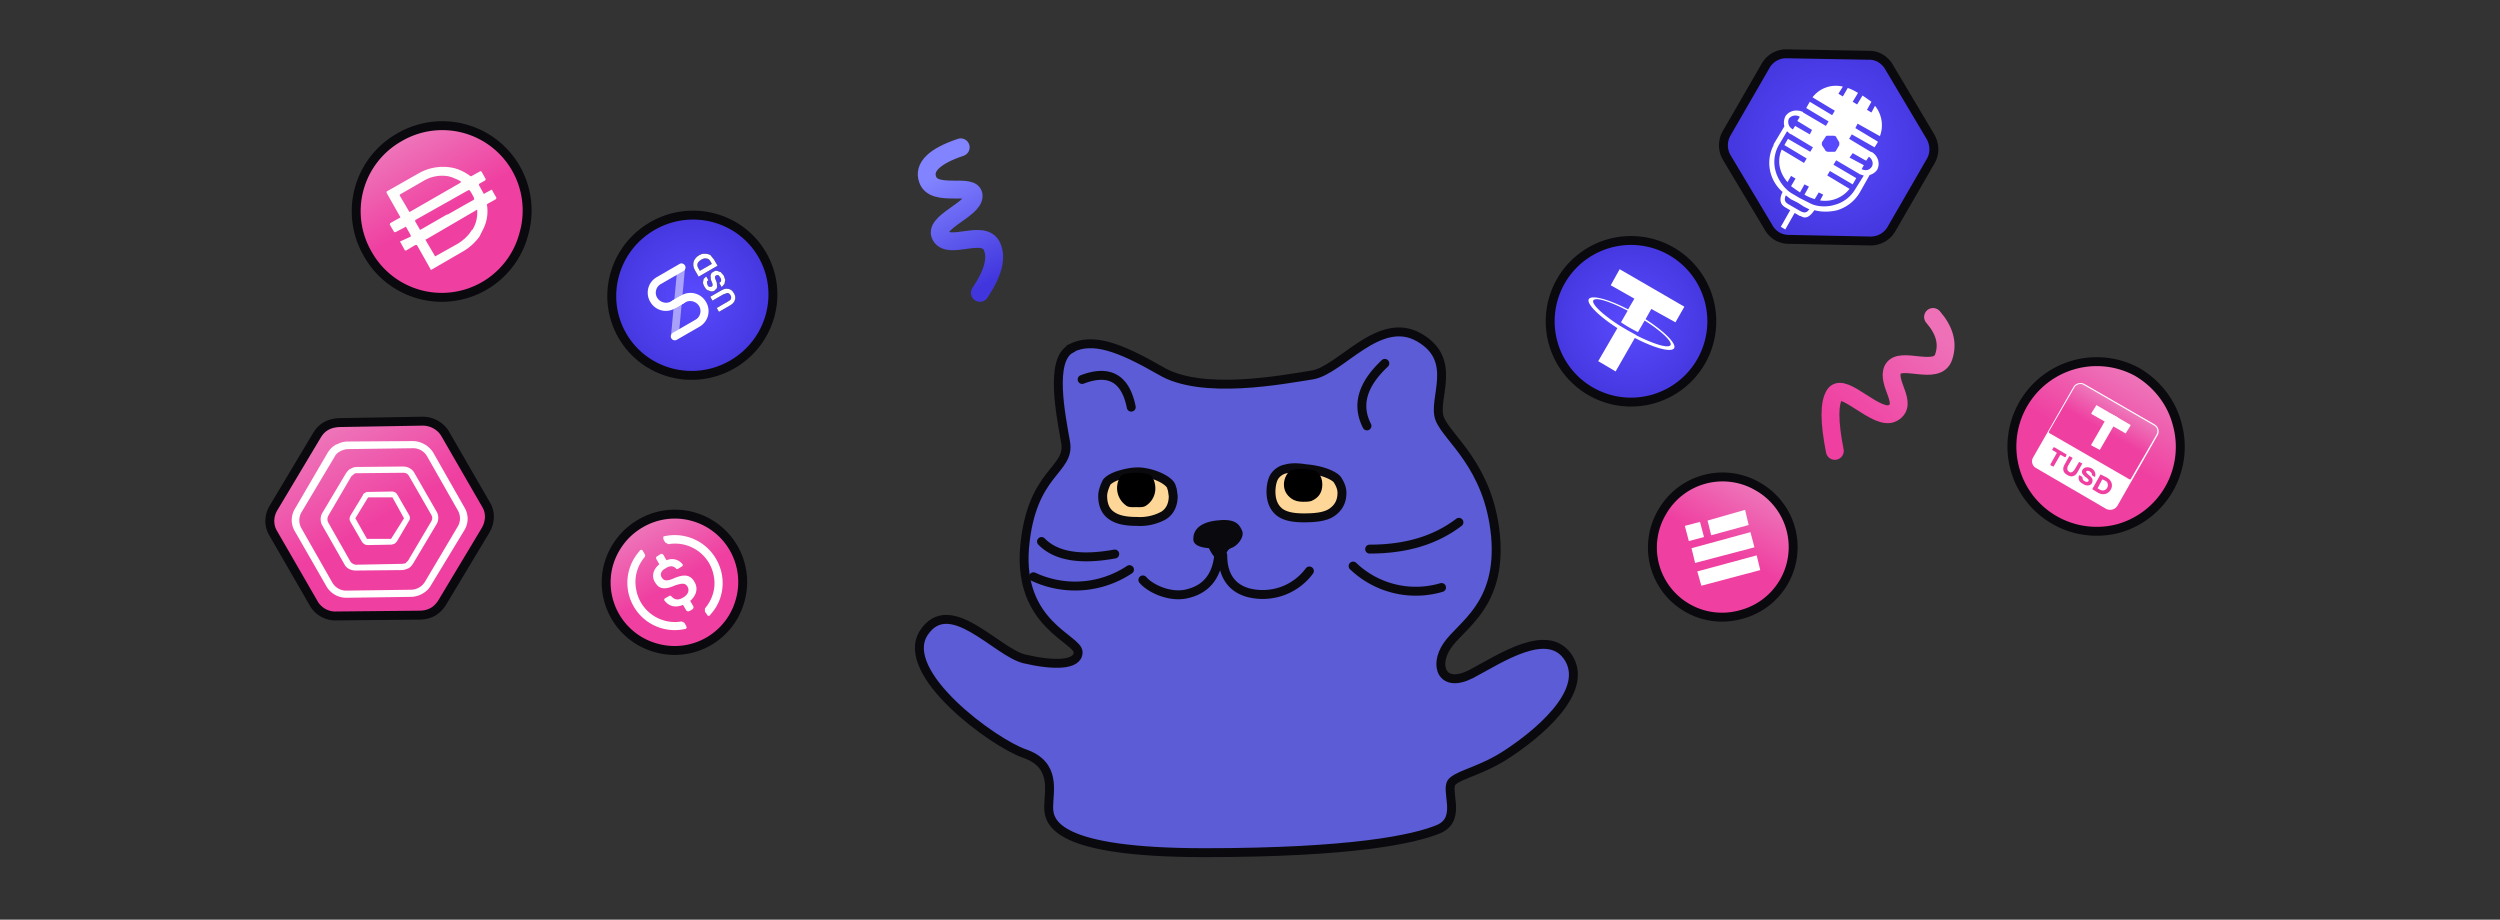 <svg xmlns="http://www.w3.org/2000/svg" width="560" height="206"><rect width="100%" height="100%" fill="#333333" stroke="none"/><defs><linearGradient id="a" x1="60.7%" x2="39.3%" y1="100%" y2="15.4%"><stop offset="0%" stop-color="#4136DE"/><stop offset="100%" stop-color="#8183FF"/></linearGradient><linearGradient id="b" x1="77.9%" x2="12.7%" y1="0%" y2="80.7%"><stop offset="0%" stop-color="#EE71B8"/><stop offset="100%" stop-color="#EF40A1"/></linearGradient><linearGradient id="c" x1="31.3%" x2="31.3%" y1="0%" y2="50%"><stop offset="0%" stop-color="#EE77BA"/><stop offset="100%" stop-color="#EF40A1"/></linearGradient><linearGradient id="d" x1="31.3%" x2="31.3%" y1="0%" y2="50%"><stop offset="0%" stop-color="#EE77BA"/><stop offset="100%" stop-color="#EF40A1"/></linearGradient><linearGradient id="g" x1="31.3%" x2="31.3%" y1="0%" y2="50%"><stop offset="0%" stop-color="#EE77BA"/><stop offset="100%" stop-color="#EF40A1"/></linearGradient><radialGradient id="e" r="75.7%" fx="50%" fy="50%"><stop offset="0%" stop-color="#594AFF"/><stop offset="100%" stop-color="#3B2ECE"/></radialGradient><radialGradient id="f" r="76%" fx="50%" fy="50%" gradientTransform="matrix(.602 -.793 .782 .61 -.2 .6)"><stop offset="0%" stop-color="#594AFF"/><stop offset="100%" stop-color="#3B2ECE"/></radialGradient><radialGradient id="h" r="79.7%" fx="50%" fy="50%" gradientTransform="matrix(.574 -.756 .819 .53 -.2 .6)"><stop offset="0%" stop-color="#594AFF"/><stop offset="100%" stop-color="#3B2ECE"/></radialGradient></defs><g fill="none" fill-rule="evenodd"><path fill="none" d="M0 6h560v200H0z"/><path fill="#5C5CD6" stroke="#0A0A0E" stroke-width="2" d="M239.9 78c4.8-2.4 10.6-.4 20 5 9.2 5.6 27.5 2 34 1 6.4-1 15-13.6 24-8.4 8.9 5.1 2.9 13.8 4.6 18.2 1.7 4.4 11 10.5 12.5 26.2 1.4 15.6-7.7 20-10.8 24.6-3.1 4.5-1.2 9.7 5.3 6.4 6.5-3.4 17.5-11 22-3.4 4.4 7.7-7.7 17.2-13.6 21.1-5.8 3.9-10.6 4.6-12.5 6.3-2 1.7 2.3 8.3-3.1 10.7-5.5 2.3-19.5 5.3-52.5 5.3s-34.9-6.6-34.9-10.2c0-3.6 1.8-9.5-5.4-12-7-2.4-28.3-18-22.6-27 5.8-8.9 16.3 4.3 22.6 5.8 6.4 1.5 12 1.5 12-1.5s-13.4-6.2-12-23.4c1.5-17.2 10.3-17.2 9.2-23.6-1.1-6.3-3.6-18.5 1.2-21z"/><path fill="#FED798" stroke="#0A0A0E" stroke-linejoin="round" stroke-width="2" d="M288.2 105c1-.3 2.5-.3 4.3 0 3.8.3 6.5 1.6 7.1 2.5.7 1.1 1 2 1 2.9 0 2.2-1 3.5-2.3 4.4-1.5 1-3.8 1.2-6.2 1.2-2.3 0-4.2-.3-5.5-1.3-1.1-.9-1.9-2.3-1.9-4.6 0-1 .2-2.5.8-3.4a4 4 0 0 1 2.7-1.7z"/><path fill="#000" d="M291.9 112.4c.5 0 1.4 0 1.9-.2 1.6-.7 2.4-1.9 2.4-3.7 0-1-.3-1.9-.9-2.6-.7-1-5.7-1.2-6.5-.3-.7.7-1.2 1.8-1.2 2.9 0 1.4.6 2.4 1.7 3.2.7.5 1.6.7 2.6.7z"/><path fill="#FED798" stroke="#0A0A0E" stroke-linejoin="round" stroke-width="2" d="M255 105.7c1.2 0 3 .4 4.4 1 1.7.7 2.9 1.7 3 2.4l.2.6.2 1.4c0 2.2-.9 3.6-2.2 4.4a11 11 0 0 1-5.9 1.3c-2.3 0-4.3-.3-5.7-1.3-1.2-.8-2-2.2-2-4.4 0-1 .4-2 .8-2.9.2-.5 1.3-1.3 3-1.8 1.3-.4 2.7-.7 4.1-.7z"/><path fill="#000" d="M254.5 113.6c.8 0 1.7.1 2.3-.4 1.2-.8 2-2.2 2-3.8 0-1-.3-2-.8-2.7-.8-1.1-6.2-1.1-7 0a4.8 4.8 0 0 0 1.2 6.5c.6.5 1.4.4 2.3.4z"/><path stroke="#0A0A0E" stroke-linecap="round" stroke-linejoin="round" stroke-width="2" d="M273 124.4c-.5 4.9-3 7.8-7.5 8.7-3.8.7-8-1.4-9.5-3.2"/><path fill="#0A0A0E" d="M267.3 120.7c0-1.8 1.2-3.6 5.1-4.1 4-.5 5.1.6 5.8 2.2.7 1.5-1.1 3.6-2.5 4-1.4.6-1 2.7-2.3 2.7-.9 0-1.8-1-2.6-2.7-2.4-.2-3.5-.9-3.5-2z"/><path stroke="#0A0A0E" stroke-linecap="round" stroke-linejoin="round" stroke-width="2" d="M306.8 123c8 0 14.6-1.9 20-6m-23.7 9.8a20.3 20.3 0 0 0 19.8 4.8m-73.2-7.5c-7.7 1.4-13.2.5-16.4-2.8m19.7 6.3a22 22 0 0 1-21.5 1.6m42.4-4.8c0 4.4 1.9 7.2 5.5 8.3a13 13 0 0 0 13.9-4.8M242.4 85c6-2.3 9.7-.3 11 6.2m56.8-9.8c-5 4.7-6.4 9.3-4 14"/><path stroke="url(#a)" stroke-linecap="round" stroke-linejoin="round" stroke-width="4" d="M160.2 30c-6 2-8.4 4.5-7.4 7.2 1.4 4.2 10.3.6 10.3 3.7s-9.4 6-7.3 9.1c2 3 9.6-1.8 11.4 2.2 1.2 2.6.2 6.1-2.7 10.4" transform="translate(55 3)"/><path stroke="url(#b)" stroke-linecap="round" stroke-linejoin="round" stroke-width="4" d="M356 98c-1.3-6.6-1.3-10.8 0-12.7 2-2.8 9.6 6.2 13 4.2 3.6-2-1.5-6.7 0-9.8 1.7-3.1 10 1.7 11.4-2.8 1-3 .2-5.9-2.4-8.9" transform="translate(55 3)"/><path fill="url(#c)" stroke="#0A0A0E" stroke-linejoin="round" stroke-width="2" d="M17.8-1C23-1 27.9 1 31.4 4.5a19 19 0 0 1 .4 27A19 19 0 1 1 17.8-1z" transform="rotate(30 91 901)"/><path fill="#FFF" fill-rule="nonzero" d="M471.8 114l-15.8-9.2a1.7 1.7 0 0 1-.6-2.3l9.1-15.9c.5-.8 1.6-1 2.4-.6l15.8 9.1c.8.5 1.1 1.6.6 2.4l-9 15.8c-.6.9-1.6 1.1-2.5.7z"/><path d="M459.3 104.2v-.2l1.4-2.5v-.1l-1-.6v-.1l.3-.5h.2l2.7 1.6v.1l-.2.5h-.2l-.9-.5h-.1l-1.5 2.6h-.1l-.6-.3zm6.4-.7h.1l.6.3s.1.1 0 .1l-1 1.8c-.5 1-1.4 1.3-2.3.7-1-.5-1.2-1.4-.6-2.4l1-1.8h.1l.6.3s.1.1 0 .2l-1 1.7c-.2.5-.2 1 .3 1.3.4.3.9 0 1.2-.5l1-1.7zm3 3l-.1-.1c0-.3-.1-.6-.5-.8-.3-.2-.6-.2-.8 0 0 .2.1.4.6.8.8.6 1 1.1.7 1.8-.4.7-1.3.7-2 .2-.8-.4-1.2-1-.9-1.9h.2l.5.3.1.2c0 .3 0 .6.5.8.3.2.6.2.8 0 .2-.3-.1-.6-.7-1-.6-.5-1-1-.6-1.6s1.2-.7 2-.3c.8.5 1 1.2.8 1.9 0 0 0 .1-.1 0l-.6-.3zm0 3.1v-.1l1.8-3.2s0-.1.1 0l1.4.7c1 .6 1.4 1.7.8 2.7-.6 1-1.7 1.3-2.8.7l-1.3-.8zm1.7.1c.6.3 1.2.2 1.6-.4.3-.6.2-1.3-.4-1.6l-.6-.3h-.1l-1 1.9c-.1 0 0 0 0 .1l.5.3z" fill="#EF40A1" fill-rule="nonzero"/><path fill="url(#d)" d="M28.4 20.7H7.8a.3.3 0 0 1-.3-.3V9c0-.8.7-1.5 1.5-1.5h18.3c.8 0 1.4.7 1.4 1.5v11.4c0 .2-.1.3-.3.3z" transform="rotate(30 91 901)"/><path fill="#FFF" fill-rule="nonzero" d="M470.2 100.7l-1.7-.9a.2.2 0 0 1 0-.3l4-6.9c0-.1.1-.1.2 0l1.7.9v.3l-4 6.9s-.1.1-.2 0z"/><path fill="#FFF" fill-rule="nonzero" d="M476 97l-7.4-4.2a.2.2 0 0 1-.1-.3l1-1.6c0-.1.1-.2.2-.1l7.4 4.3c.1 0 .2.2.1.3l-1 1.6c0 .1-.1.1-.2 0z"/><g><path fill="url(#c)" stroke="#0A0A0E" stroke-linejoin="round" stroke-width="2" d="M18.1-1a19 19 0 0 1 13.5 32.6A19 19 0 0 1-1 18.1 19 19 0 0 1 18.1-1z" transform="rotate(-30 113.1 -118.1)"/><path fill="#FEFEFD" fill-rule="nonzero" d="M100.2 48.1l6-3.4v-.3a13 13 0 0 0-1-1.8h-.3L93 49.3v.3l1 1.7c0 .2 0 .2.3.1l5.9-3.4zm3-7.3v-.2l-.8-.4-1.2-.5-.7-.2a8.1 8.1 0 0 0-5.6 1l-5.2 3c-.2.2-.2.2-.1.4l2 3.4c.1.2.1.2.3.1l11.3-6.5v-.2zm3.6 6.2l-.5.3-10.8 6.3c-.2 0-.2 0-.1.3l2 3.4c0 .1 0 .2.3 0l5-2.8.7-.5a8.6 8.6 0 0 0 2.3-2.5h.1a7.3 7.3 0 0 0 1.1-4.3V47zM96.5 60.4l-3.1-5.5H93l-2 1.2h-.3l-1.1-2L92 53v-.3l-1-1.8c-.1-.1-.1-.2-.3 0l-2.1 1.1h-.3l-1-1.7.1-.3 2.1-1.2c.2 0 .2 0 .1-.3l-3-5.3v-.3l7.4-4.2a11 11 0 0 1 7.9-1 10.7 10.7 0 0 1 3.4 1.7c.1.1.3.1.4 0l1.8-1c.2-.1.2-.1.4.1l.9 1.6-.1.3-1.4.8v.3l1 1.8c.1.2.1.2.3 0l1.5-.8c.2 0 .1.1.2.2l.2.4.7 1.2-.1.3-1.8 1c-.2.1-.3.3-.2.4a9 9 0 0 1-1 5.6l-.7 1.4a12.2 12.2 0 0 1-4 3.5l-6.9 4z"/></g><g><path fill="url(#c)" stroke="#0A0A0E" stroke-linejoin="round" stroke-width="2" d="M14.7-1a15.6 15.6 0 0 1 11 26.8A15.6 15.6 0 0 1-1 14.7 15.6 15.6 0 0 1 14.7-1z" transform="rotate(30 -1 761.3)"/><path d="M390.9 114.2l.8 3.4-8.4 2.3-.8-3.3zm1.2 5l.9 3.4-13.3 3.5-.8-3.3zm-11.3-2.3l.9 3.4-3.4.9-.9-3.4zm12.7 7.5l.8 3.3-13.2 3.5-.9-3.2z" fill="#FFF" fill-rule="nonzero"/></g><g><path fill="url(#c)" stroke="#0A0A0E" stroke-linejoin="round" stroke-width="2" d="M14.2-1A15.2 15.2 0 0 1 25 25a15.2 15.2 0 0 1-21.6 0 15.2 15.2 0 0 1 0-21.6C6.2.7 10-1 14.2-1z" transform="rotate(-30 299.5 -183.1)"/><path fill="#FFF" fill-rule="nonzero" d="M155.6 130.4c-1-1.8-2.5-1.8-4.8-.8-1.6.7-2.2.4-2.6-.3-.4-.7-.1-1.5.9-2 .9-.6 1.6-.6 2.3 0 .1.2.3.2.5.1l.8-.5c.2 0 .3-.3.2-.5a3 3 0 0 0-3.6-.9l-.7-1.2c-.1-.2-.4-.3-.6-.2l-.8.5c-.2.1-.3.3-.2.6l.7 1.2c-1.4 1.1-1.8 2.7-1 4 1 1.7 2.3 1.7 4.6.7 1.6-.5 2.2-.5 2.7.3.5.9.1 1.8-.9 2.4-1.3.8-2 .5-2.7-.2-.2-.2-.4-.2-.5-.1l-.9.5c-.2.1-.3.4-.1.6 1 1.2 2.3 1.6 4.1.9l.7 1.2c.1.2.4.3.7.2l.7-.4c.2-.2.3-.4.2-.7l-.7-1.2c1.4-1.2 1.8-2.8 1-4.2z"/><path fill="#FFF" fill-rule="nonzero" d="M152.7 139.2a8.8 8.8 0 0 1-10.2-7.2c-.5-2.6.2-5.2 1.9-7.2.1-.2.2-.4 0-.7l-.4-.7c-.1-.2-.3-.3-.5-.2-.1 0-.2 0-.2.2a10.6 10.6 0 0 0 10.1 17.5c.3 0 .4-.2.4-.4l-.1-.3-.4-.7-.6-.3zm-3.8-19.1c-.3 0-.4.2-.3.5v.2l.4.7.7.4a8.8 8.8 0 0 1 10.2 7.2c.5 2.6-.3 5.2-2 7.2v.7l.5.7c0 .2.3.3.5.2 0 0 .2 0 .2-.2 4-4.3 3.6-11-.7-15a10.7 10.7 0 0 0-9.5-2.6z"/></g><g><path fill="url(#e)" stroke="#0A0A0E" stroke-linejoin="round" stroke-width="2" d="M18.1 0a18.1 18.1 0 1 1 0 36.2 18.1 18.1 0 0 1 0-36.2z" transform="rotate(30 91.2 693)"/><path fill="#FFF" fill-rule="nonzero" d="M368.6 71.5l1.3-2.3 5.4 3 2-3.5-14.5-8.4-2 3.6 5.3 3-1.4 2.4c-4.4-2.3-8.2-3.3-8.8-2.3-.6 1 2.2 3.8 6.4 6.5l-4.3 7.4 3.9 2.3 4.3-7.5c4.4 2.3 8.2 3.3 8.8 2.3.6-1-2.2-3.8-6.4-6.5zm-2 3.6l-2-1.1-2-1.2c-3.7-2.4-6.1-4.7-5.7-5.5.5-.8 3.7.2 7.7 2.3l-1.5 2.6a34 34 0 0 0 3.8 2.2l1.5-2.6c3.8 2.4 6.2 4.7 5.8 5.5-.5.8-3.7-.2-7.7-2.2"/></g><g transform="rotate(-30 176.6 -213.6)"><ellipse cx="18.1" cy="17.9" fill="url(#f)" stroke="#0A0A0E" stroke-linejoin="round" stroke-width="2" rx="18.1" ry="17.9"/><g fill="#FFF" fill-rule="nonzero"><path d="M15.5 16.7c.5 0 .9.4.9.9s-.4.9-.9.9h-2.3a4 4 0 0 1-4-4 4 4 0 0 1 4-4.1h6c.4 0 .8.4.8.9s-.4.9-.9.9h-5.9c-1.2 0-2.2 1-2.2 2.2s1 2.3 2.2 2.3h2.3z"/><path d="M13.7 18.5a.9.9 0 0 1-.9-.9c0-.5.4-.9 1-.9H16a4 4 0 0 1 4 4 4 4 0 0 1-4 4.1h-5.9a.9.9 0 0 1-.9-.9c0-.5.4-.9 1-.9H16c1.2 0 2.2-1 2.2-2.2s-1-2.3-2.2-2.3h-2.3z"/><path fill-opacity=".5" d="M10.8 24.4l-1.4-1 9-12.7 1.4 1z"/></g><g fill-rule="nonzero"><path fill="#000" d="M21.4 23.1h2.9c.4 0 .7 0 .9-.2.2-.2.3-.4.3-.7 0-.4-.1-.6-.3-.8l-1-.2h-2.8v-1h2.8c.7 0 1.2.1 1.6.5.4.3.6.8.6 1.5 0 .6-.2 1.1-.6 1.4-.4.4-.9.5-1.6.5h-2.8v-1zm3.3-4.6c.3 0 .5 0 .6-.2.2-.2.2-.5.2-.8l-.1-.6-.5-.2-.3.1-.2.4-.1.7c0 .3-.2.6-.3.8 0 .2-.2.4-.4.6l-.7.2c-.3 0-.6-.1-.8-.3l-.5-.6c-.2-.3-.2-.6-.2-1 0-.3 0-.6.2-1l.5-.6.8-.2v1c-.2 0-.4 0-.5.2l-.2.6c0 .3 0 .5.2.6l.4.2.3-.1.2-.4.1-.7c0-.3.2-.6.3-.8 0-.2.2-.4.4-.5.1-.2.4-.2.7-.2.3 0 .6 0 .8.2l.6.7.2 1-.2 1-.6.7-.9.3v-1zM21.4 15v-1.6c0-.5.1-1 .3-1.3.2-.4.5-.7.9-.9.4-.2.8-.3 1.3-.3s.9.1 1.2.3c.4.2.7.5 1 .9l.2 1.3V15h-4.9zm4-1.6c0-.5-.1-.8-.4-1-.3-.3-.7-.4-1.1-.4-.5 0-.9.1-1.2.3-.3.3-.4.6-.4 1v.7h3.1v-.6z"/><path fill="#FFF" d="M21.4 23.1h2.9c.4 0 .7 0 .9-.2.2-.2.3-.4.3-.7 0-.4-.1-.6-.3-.8l-1-.2h-2.8v-1h2.8c.7 0 1.2.1 1.6.5.4.3.6.8.6 1.5 0 .6-.2 1.1-.6 1.4-.4.4-.9.5-1.6.5h-2.8v-1zm3.3-4.6c.3 0 .5 0 .6-.2.2-.2.2-.5.2-.8l-.1-.6-.5-.2-.3.1-.2.4-.1.7c0 .3-.2.6-.3.8 0 .2-.2.4-.4.6l-.7.2c-.3 0-.6-.1-.8-.3l-.5-.6c-.2-.3-.2-.6-.2-1 0-.3 0-.6.2-1l.5-.6.8-.2v1c-.2 0-.4 0-.5.2l-.2.6c0 .3 0 .5.2.6l.4.2.3-.1.2-.4.1-.7c0-.3.2-.6.3-.8 0-.2.2-.4.4-.5.1-.2.4-.2.7-.2.3 0 .6 0 .8.2l.6.7.2 1-.2 1-.6.7-.9.3v-1zM21.4 15v-1.6c0-.5.1-1 .3-1.3.2-.4.5-.7.9-.9.4-.2.8-.3 1.3-.3s.9.1 1.2.3c.4.2.7.5 1 .9l.2 1.3V15h-4.9zm4-1.6c0-.5-.1-.8-.4-1-.3-.3-.7-.4-1.1-.4-.5 0-.9.1-1.2.3-.3.3-.4.6-.4 1v.7h3.1v-.6z"/></g></g><g><path fill="url(#g)" stroke="#0A0A0E" stroke-linejoin="round" stroke-width="2" d="M21.2-1c1 0 2 .3 3 .8l16.4 9.1c1.7 1 2.9 2.9 2.9 5v18.4c0 2-1.2 3.8-3 4.8l-16.4 9.1c-.9.5-1.9.8-2.9.8s-2-.3-2.9-.8L2 37A5.6 5.6 0 0 1-1 32.2V13.8C-1 11.8.1 10 1.9 9L18.4-.2c.9-.5 1.8-.8 2.8-.8z" transform="rotate(-30 227.1 -49.4)"/><path fill="#FFF" d="M75.4 99.6c.8-.5 1.7-.7 2.6-.7l14.4-.1c1.9 0 3.6 1 4.6 2.5l7 12.3c1 1.6 1 3.6 0 5.2L96.6 131c-.5.9-1.1 1.5-2 2-.7.4-1.6.7-2.6.7l-14.4.2c-1.9 0-3.6-1-4.5-2.6l-7-12.2c-1-1.6-1-3.6 0-5.2l7.3-12.5c.5-.8 1.1-1.4 2-1.9zm.8 1.5c-.6.3-1 .7-1.3 1.3l-7.4 12.4a3.6 3.6 0 0 0 0 3.5l7 12.3a3.6 3.6 0 0 0 3.1 1.7l14.4-.2a3.7 3.7 0 0 0 3.2-1.8l7.3-12.3c.7-1.1.7-2.5.1-3.6l-7-12.3a3.6 3.6 0 0 0-3.2-1.7l-14.4.2c-.6 0-1.3.2-1.8.5zm2.4 3.9c.4-.3.9-.4 1.4-.4l10.3-.1c1 0 2 .5 2.5 1.4l5 8.7c.5.8.5 2 0 2.8l-5.3 8.9c-.3.4-.6.8-1 1-.5.2-1 .4-1.5.4l-10.3.1c-1 0-2-.4-2.5-1.3l-5-8.8c-.5-.8-.5-2 0-2.8l5.3-8.9c.3-.4.6-.8 1-1zm.7 1.2l-.6.5-5.2 8.9c-.2.4-.2 1 0 1.4l5 8.8c.3.4.8.7 1.3.7l10.3-.2.7-.1.6-.6 5.2-8.8c.3-.5.3-1 0-1.5l-5-8.7c-.3-.5-.7-.7-1.3-.7L80 106c-.3 0-.5 0-.7.2zm2.5 4.2c.2-.2.4-.2.7-.2l5.3-.1c.5 0 1 .3 1.2.7l2.6 4.5c.3.5.3 1 0 1.4l-2.7 4.6-.5.5-.7.2-5.3.1c-.6 0-1-.3-1.3-.7l-2.6-4.5c-.3-.5-.2-1 0-1.4l2.8-4.6c0-.2.2-.4.5-.5zm.7 1l-.1.1-2.8 4.6 2.6 4.6h5.4l2.9-4.6-2.6-4.7h-5.4z"/></g><g><path fill="url(#h)" stroke="#0A0A0E" stroke-linejoin="round" stroke-width="2" d="M20.4-1c.9 0 2 .3 2.8.8l15.7 8.8c1.7 1 2.8 2.7 2.8 4.7v17.6c0 1.9-1 3.7-2.8 4.7l-15.8 8.7c-.8.5-1.8.8-2.7.8-1 0-2-.3-2.8-.8L1.8 35.5A5.4 5.4 0 0 1-1 30.8V13.3c0-2 1.1-3.8 2.8-4.7L17.7-.2c.8-.5 1.7-.8 2.7-.8z" transform="rotate(30 194.6 753.9)"/><path fill="#FFF" d="M419.9 33l-5.1-2.9-.6 1 5 3V34c1.5.9 2 2.6 1.3 4-.4.6-1 1-1.7 1.2l-2.2 3.9a8.8 8.8 0 0 1-5.1 4c-1.2.3-3.2.5-5 0h-.1c-1 1.5-2 2-3 1.3h-.2l-1.2-.7-2.1 3.7-1-.6 2.1-3.7-1-.6c-1.3-.7-1.5-1.9-.7-3.5a8.6 8.6 0 0 1-2-10.5v-.2l2.4-4c-.2-.8-.1-1.5.2-2.2.8-1.3 2.5-1.7 4-1v.1l5.1 3 .6-1-5-3a47.6 47.6 0 0 1 .8-1.4l5 3 .6-1-5-3a6.6 6.6 0 0 1 6.8-2.4l-1 1.6 1 .6 1.1-1.9a11.4 11.4 0 0 1 2.1 1l.2.1-1.2 2 1 .6 1.2-2a47.2 47.2 0 0 1 2 1.4l-1 1.8 1 .6.8-1.5a6.9 6.9 0 0 1 1.1 6.8l-5-2.8-.5 1 5 3v.2l-.7 1.1zM400 43.8c-.4 1-.2 1.5.7 2l2.6 1.5c.6.3 1 .4 1.5.1l.5-.5-1-.5-.2-.1-1.4-.9-1.6-.8-1-.8zm17.4-4.5l-.9-.3-.1-.1-5.1-3-.6 1 5.1 3-.8 1.4-5.1-3-.6 1 5 3a7 7 0 0 1-6.6 2.6l.7-1.3-1-.5-.9 1.5a9.6 9.6 0 0 1-2.3-1l1-1.8-1-.5-1 1.8a38.3 38.3 0 0 1-2-1.4l1-1.7-1-.6-.8 1.4c-2-2.3-2.3-5-1.3-7.3l5 3 .6-1-5-3 .8-1.4 5 2.9.6-1-5-3v.1l-.8-.7-1.9 3.2a7.6 7.6 0 0 0-.7 5.6c.5 2 2 4.2 3.8 5.2l1.7 1 2 1c1.7 1 4.1 1 5.7.5a7.6 7.6 0 0 0 4.6-3.4l2-3.2zm-6.3-8.8l-.3-.1h-1.5c-.2 0-.3.1-.4.3l-.8 1.2v.6l.8 1.2v.1l.2.1.3.1h1.5c.2 0 .3-.1.4-.3l.7-1.2v-.1-.5l-.7-1.2v-.1l-.2-.1zm5.9 7.4l.3.1c.8.3 1.6 0 2-.7.4-.7.1-1.7-.7-2.2l-.1.2-.5.7-3-1.7-.7 1 3.2 1.7-.5.9zm-13.8-11.7c-.9-.6-2-.3-2.5.4-.3.7-.1 1.6.5 2.1l.4.3.5-.8 3.3 1.9.5-1-3.3-2 .6-1z"/></g></g></svg>